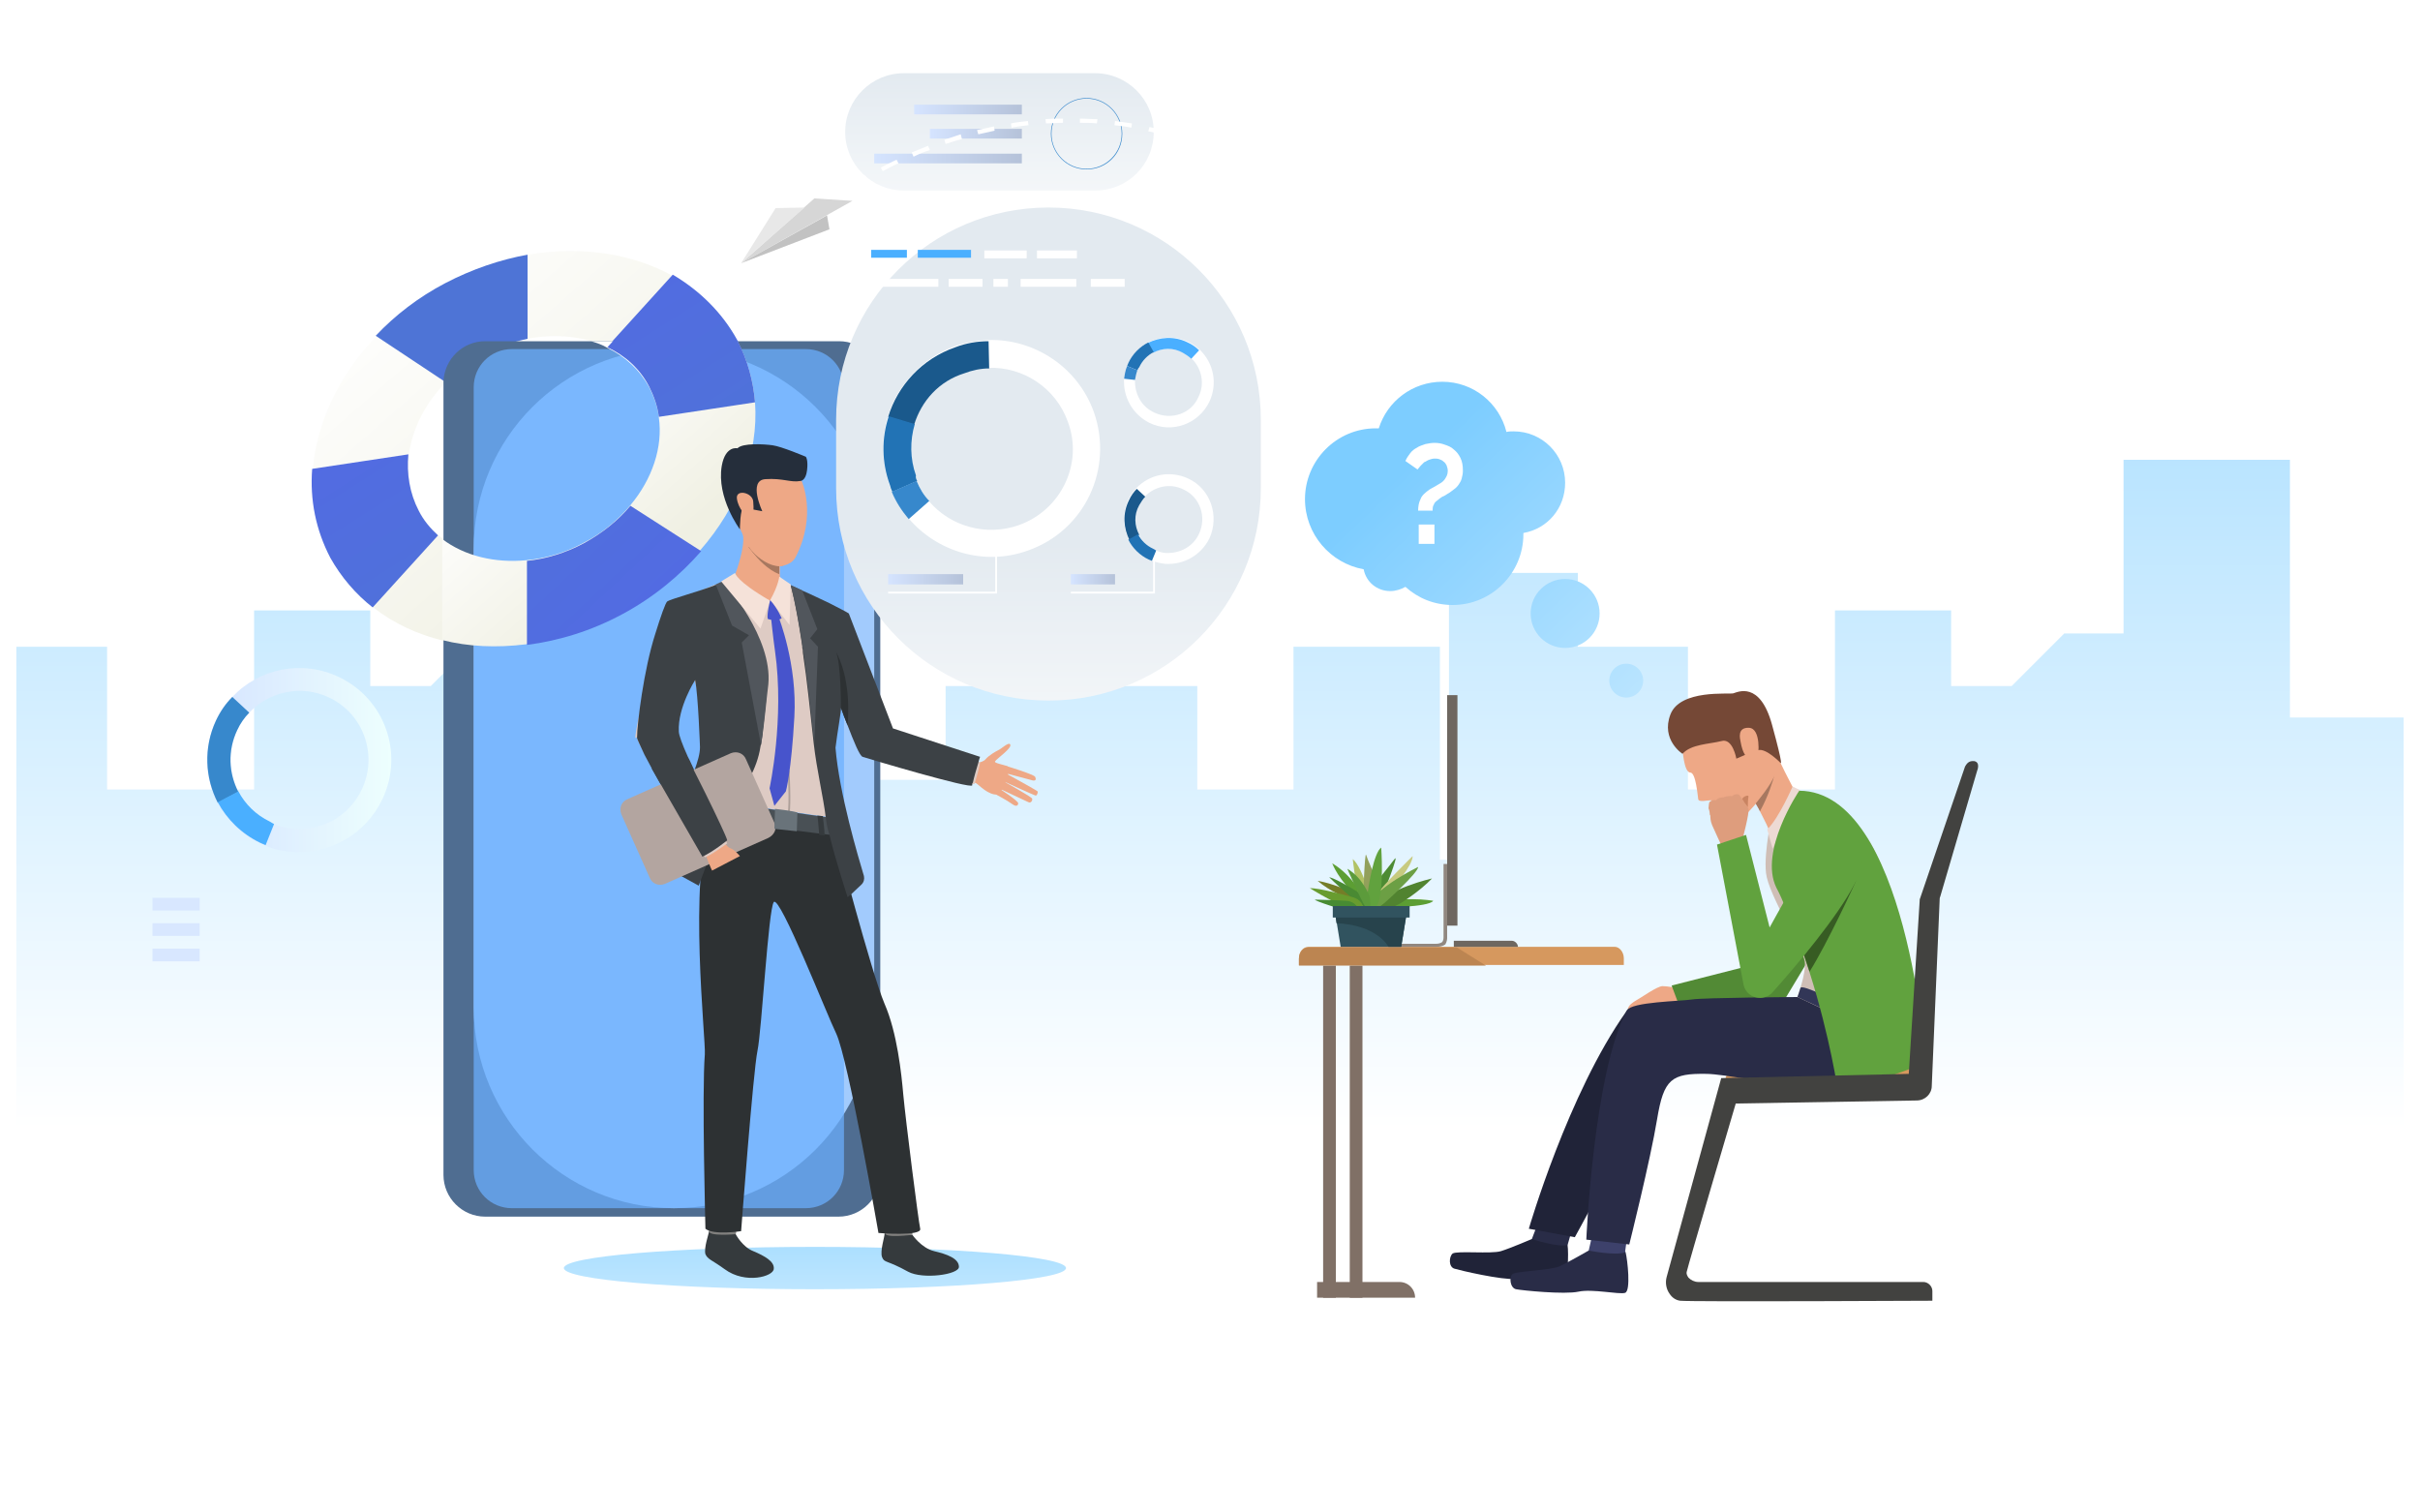 <?xml version="1.0" encoding="UTF-8"?>
<!-- Generator: Adobe Illustrator 21.0.0, SVG Export Plug-In . SVG Version: 6.00 Build 0) -->
<svg xmlns="http://www.w3.org/2000/svg" xmlns:xlink="http://www.w3.org/1999/xlink" id="Layer_1" x="0px" y="0px" viewBox="0 0 400 250" style="enable-background:new 0 0 400 250;" xml:space="preserve"> <style type="text/css"> .st0{filter:url(#Adobe_OpacityMaskFilter);} .st1{filter:url(#Adobe_OpacityMaskFilter_1_);} .st2{mask:url(#SVGID_1_);fill:url(#SVGID_2_);} .st3{fill:url(#SVGID_3_);} .st4{fill:url(#SVGID_4_);} .st5{fill:url(#SVGID_5_);} .st6{fill:url(#SVGID_6_);} .st7{fill:url(#SVGID_7_);} .st8{fill:url(#SVGID_8_);} .st9{fill:#587AA3;} .st10{fill:#4F6D91;} .st11{opacity:0.98;fill:#A3CDFF;} .st12{opacity:0.73;fill:#6BB0FF;} .st13{fill:url(#SVGID_9_);} .st14{fill:url(#SVGID_10_);} .st15{fill:url(#SVGID_11_);} .st16{fill:url(#SVGID_12_);} .st17{fill:#3788CC;} .st18{fill:#4AAFFF;} .st19{fill:#D8E7FF;} .st20{filter:url(#Adobe_OpacityMaskFilter_2_);} .st21{filter:url(#Adobe_OpacityMaskFilter_3_);} .st22{mask:url(#SVGID_13_);fill:url(#SVGID_14_);} .st23{fill:url(#SVGID_15_);} .st24{fill:#D6985E;} .st25{fill:#EEA886;} .st26{fill:#528A35;} .st27{fill:#202338;} .st28{fill:#292C47;} .st29{fill:#3D416B;} .st30{fill:#CFBEB6;} .st31{fill:#754836;} .st32{fill:#A77860;} .st33{fill:#C98462;} .st34{fill:#DE9D7D;} .st35{fill:#EDDAD3;} .st36{fill:#323657;} .st37{fill:#61A23E;} .st38{fill:#375C23;} .st39{fill:#424240;} .st40{fill:#807066;} .st41{fill:#6E6760;} .st42{fill:#918880;} .st43{fill:#BC8551;} .st44{fill:#757D28;} .st45{fill:#5C9E33;} .st46{fill:#4D8B33;} .st47{fill:#B1C265;} .st48{fill:#92A05B;} .st49{fill:#C7CA7F;} .st50{fill:#518330;} .st51{fill:#6C9F44;} .st52{fill:#4A8A33;} .st53{fill:#689C2F;} .st54{fill:#478B33;} .st55{fill:#5C9B3B;} .st56{fill:#31535F;} .st57{fill:#27434C;} .st58{filter:url(#Adobe_OpacityMaskFilter_4_);} .st59{filter:url(#Adobe_OpacityMaskFilter_5_);} .st60{mask:url(#SVGID_16_);fill:url(#SVGID_17_);} .st61{fill:url(#SVGID_18_);} .st62{filter:url(#Adobe_OpacityMaskFilter_6_);} .st63{filter:url(#Adobe_OpacityMaskFilter_7_);} .st64{mask:url(#SVGID_19_);fill:url(#SVGID_20_);} .st65{fill:url(#SVGID_21_);} .st66{filter:url(#Adobe_OpacityMaskFilter_8_);} .st67{filter:url(#Adobe_OpacityMaskFilter_9_);} .st68{mask:url(#SVGID_22_);fill:url(#SVGID_23_);} .st69{fill:url(#SVGID_24_);} .st70{fill:#FFFFFF;} .st71{fill:#D6D6D6;} .st72{fill:#E8E8E8;} .st73{fill:#C2C2C2;} .st74{fill:url(#SVGID_25_);} .st75{fill:url(#SVGID_26_);} .st76{fill:#1A598C;} .st77{fill:#2273B5;} .st78{fill:url(#SVGID_27_);} .st79{fill:url(#SVGID_28_);} .st80{fill:url(#SVGID_29_);} .st81{fill:url(#SVGID_30_);} .st82{fill:url(#SVGID_31_);} .st83{fill:#353A3D;} .st84{fill:#81807E;} .st85{fill:#2D3133;} .st86{fill:#DECBC4;} .st87{fill:#495055;} .st88{fill:#252E3B;} .st89{fill:#3C4145;} .st90{fill:#B3A5A0;} .st91{fill:#51565C;} .st92{fill:#F5E2D9;} .st93{fill:#4754CC;} .st94{fill:#AD9F99;} .st95{fill:#69737A;} </style> <g> <defs> <filter id="Adobe_OpacityMaskFilter" x="2.7" y="76" width="394.6" height="161.8"> <feFlood style="flood-color:white;flood-opacity:1" result="back"/> <feBlend in="SourceGraphic" in2="back" mode="normal"/> </filter> </defs> <mask maskUnits="userSpaceOnUse" x="2.7" y="76" width="394.6" height="161.8" id="SVGID_1_"> <g class="st0"> <defs> <filter id="Adobe_OpacityMaskFilter_1_" x="2.7" y="76" width="394.6" height="161.8"> <feFlood style="flood-color:white;flood-opacity:1" result="back"/> <feBlend in="SourceGraphic" in2="back" mode="normal"/> </filter> </defs> <mask maskUnits="userSpaceOnUse" x="2.7" y="76" width="394.6" height="161.8" id="SVGID_1_"> <g class="st1"> </g> </mask> <linearGradient id="SVGID_2_" gradientUnits="userSpaceOnUse" x1="200" y1="-20.407" x2="200" y2="186.639"> <stop offset="0" style="stop-color:#FFFFFF"/> <stop offset="1" style="stop-color:#000000"/> </linearGradient> <polygon class="st2" points="397.3,118.6 397.3,237.8 2.7,237.8 2.7,106.9 17.7,106.9 17.7,130.5 42,130.5 42,100.9 61.2,100.9 61.2,113.4 71.2,113.4 79.9,104.7 89.7,104.7 89.7,76 117.3,76 117.3,118.6 145.4,118.6 145.4,128.9 156.3,128.9 156.3,113.4 197.9,113.4 197.9,130.5 213.8,130.5 213.8,106.9 238,106.9 238,142.1 239.5,142.1 239.5,94.7 260.8,94.7 260.8,106.9 279,106.9 279,130.5 303.3,130.5 303.3,100.9 322.5,100.9 322.5,113.4 332.5,113.4 341.2,104.7 351,104.7 351,76 378.5,76 378.5,118.6 "/> </g> </mask> <linearGradient id="SVGID_3_" gradientUnits="userSpaceOnUse" x1="200" y1="-20.407" x2="200" y2="186.639"> <stop offset="0" style="stop-color:#7DCDFF"/> <stop offset="1" style="stop-color:#FFFFFF"/> </linearGradient> <polygon class="st3" points="397.3,118.6 397.3,237.8 2.7,237.8 2.7,106.9 17.7,106.9 17.7,130.5 42,130.5 42,100.9 61.2,100.9 61.2,113.4 71.2,113.4 79.9,104.7 89.7,104.7 89.7,76 117.3,76 117.3,118.6 145.4,118.6 145.4,128.9 156.3,128.9 156.3,113.4 197.9,113.4 197.9,130.5 213.8,130.5 213.8,106.9 238,106.9 238,142.1 239.5,142.1 239.5,94.7 260.8,94.7 260.8,106.9 279,106.9 279,130.5 303.3,130.5 303.3,100.9 322.5,100.9 322.5,113.4 332.5,113.4 341.2,104.7 351,104.7 351,76 378.5,76 378.5,118.6 "/> <g> <linearGradient id="SVGID_4_" gradientUnits="userSpaceOnUse" x1="-3111.516" y1="375.404" x2="-3096.515" y2="440.406" gradientTransform="matrix(0.881 -0.473 0.473 0.881 2625.899 -1758.441)"> <stop offset="0" style="stop-color:#FFFFFF"/> <stop offset="1" style="stop-color:#F0F0E3"/> </linearGradient> <path class="st4" d="M111.2,45.6c-6.7-3.7-15.2-5-23.9-3.5c-4.6,0.8-9.2,2.4-13.6,4.8c-4.4,2.4-8.3,5.4-11.5,8.7 C56,62,52.4,69.8,51.7,77.5c-0.4,5.1,0.5,10.1,3,14.7c1.7,3.3,4.1,6,7,8.2c6.6,5.2,15.8,7.4,25.4,6.2c5.3-0.6,10.7-2.3,15.8-5.1 c5.2-2.8,9.5-6.3,13-10.4c6.3-7.3,9.5-16.2,8.9-24.6c-0.3-3.6-1.2-7.1-3-10.3C119.3,51.6,115.6,48,111.2,45.6z M104.2,83.4 c-2,2.4-4.6,4.6-7.7,6.2c-3.1,1.7-6.3,2.6-9.4,2.9c-5.6,0.6-11-0.9-14.7-4.1c-1.3-1.1-2.4-2.5-3.2-4.1c-1.5-2.9-2-6.1-1.6-9.3 c0.6-4.2,2.7-8.4,6.1-11.8c1.7-1.8,3.8-3.3,6.2-4.6c2.4-1.3,4.8-2.1,7.3-2.6c4.7-0.9,9.4-0.4,13.2,1.4c2.9,1.4,5.3,3.6,6.9,6.5 c0.8,1.6,1.4,3.2,1.6,5C109.6,73.8,107.8,79,104.2,83.4z"/> <linearGradient id="SVGID_5_" gradientUnits="userSpaceOnUse" x1="-3117.647" y1="376.817" x2="-3102.646" y2="441.821" gradientTransform="matrix(0.881 -0.473 0.473 0.881 2625.899 -1758.441)"> <stop offset="0" style="stop-color:#5369E5"/> <stop offset="1" style="stop-color:#4E74D6"/> </linearGradient> <path class="st5" d="M115.9,91.1c-3.5,4-7.8,7.6-13,10.4c-5.2,2.8-10.5,4.4-15.8,5.1l0-13.9c3.1-0.3,6.4-1.3,9.4-2.9 c3.1-1.7,5.7-3.8,7.7-6.2L115.9,91.1z"/> <linearGradient id="SVGID_6_" gradientUnits="userSpaceOnUse" x1="97.567" y1="35.356" x2="126.273" y2="80.73"> <stop offset="0" style="stop-color:#5369E5"/> <stop offset="1" style="stop-color:#4E74D6"/> </linearGradient> <path class="st6" d="M121.8,56.1c1.7,3.3,2.7,6.8,3,10.3l-15.9,2.4c-0.2-1.7-0.8-3.4-1.6-5c-1.5-2.9-3.9-5.1-6.9-6.5l10.8-11.9 C115.6,48,119.3,51.6,121.8,56.1z"/> <linearGradient id="SVGID_7_" gradientUnits="userSpaceOnUse" x1="49.751" y1="65.608" x2="78.457" y2="110.981"> <stop offset="0" style="stop-color:#5369E5"/> <stop offset="1" style="stop-color:#4E74D6"/> </linearGradient> <path class="st7" d="M69.2,84.4c0.8,1.6,1.9,2.9,3.2,4.1l-10.8,11.9c-2.8-2.2-5.2-5-7-8.2c-2.4-4.6-3.4-9.6-3-14.7l15.9-2.4 C67.2,78.3,67.7,81.5,69.2,84.4z"/> <linearGradient id="SVGID_8_" gradientUnits="userSpaceOnUse" x1="122.89" y1="100.455" x2="83.443" y2="58.23"> <stop offset="0" style="stop-color:#3A49A1"/> <stop offset="1" style="stop-color:#4E74D6"/> </linearGradient> <path class="st8" d="M87.2,42.1l0,13.9c-2.4,0.5-4.9,1.3-7.3,2.6c-2.4,1.3-4.5,2.8-6.2,4.6l-11.6-7.7c3.2-3.4,7.1-6.4,11.5-8.7 C78,44.5,82.7,42.9,87.2,42.1z"/> </g> <path class="st9" d="M106.3,199.7L106.3,199.7c16.9,0,30.6-13.7,30.6-30.6V88.3c0-16.9-13.7-30.6-30.6-30.6h0 c-16.9,0-30.6,13.7-30.6,30.6v80.8C75.7,186,89.4,199.7,106.3,199.7z"/> <path class="st10" d="M145.5,63.3v130.9c0,3.8-3.1,6.9-6.9,6.9H80.2c-3.8,0-6.9-3.1-6.9-6.9V63.3c0-0.1,0-0.2,0-0.3 c0.2-3.7,3.2-6.6,6.9-6.6h58.5C142.5,56.4,145.5,59.5,145.5,63.3z"/> <path class="st11" d="M111.4,199.7L111.4,199.7c18.3,0,33.1-14.8,33.1-33.1V90.7c0-18.3-14.8-33.1-33.1-33.1h0 c-18.3,0-33.1,14.8-33.1,33.1v75.8C78.3,184.9,93.2,199.7,111.4,199.7z"/> <path class="st12" d="M139.5,64v129.4c0,3.5-2.8,6.3-6.3,6.3H84.6c-3.5,0-6.3-2.8-6.3-6.3V64c0-3.5,2.8-6.3,6.3-6.3h48.6 C136.7,57.7,139.5,60.5,139.5,64z"/> <g> <linearGradient id="SVGID_9_" gradientUnits="userSpaceOnUse" x1="-3101.092" y1="410.038" x2="-3094.106" y2="439.727" gradientTransform="matrix(0.881 -0.473 0.473 0.881 2625.899 -1758.441)"> <stop offset="0" style="stop-color:#FFFFFF"/> <stop offset="1" style="stop-color:#F0F0E3"/> </linearGradient> <path class="st13" d="M124.8,66.5c-0.3-3.5-1.2-6.9-2.9-10.1H97.7c1,0.3,1.9,0.6,2.7,1.1c2.9,1.4,5.3,3.6,6.9,6.5 c0.8,1.6,1.4,3.2,1.6,5c0.7,4.9-1.1,10.2-4.7,14.5c-2,2.4-4.6,4.6-7.7,6.2c-3.1,1.7-6.3,2.6-9.5,2.9c-5.2,0.5-10.2-0.7-13.9-3.5 v16.7c4.3,1.1,9,1.3,13.8,0.7c5.3-0.7,10.6-2.3,15.8-5.1c5.2-2.8,9.5-6.3,13-10.4C122.1,83.7,125.4,74.9,124.8,66.5z"/> <linearGradient id="SVGID_10_" gradientUnits="userSpaceOnUse" x1="112.288" y1="110.359" x2="72.842" y2="68.134"> <stop offset="0" style="stop-color:#5369E5"/> <stop offset="1" style="stop-color:#4E74D6"/> </linearGradient> <path class="st14" d="M115.9,91.1c-3.5,4-7.8,7.6-13,10.4c-5.2,2.8-10.5,4.4-15.8,5.1l0-13.9c3.1-0.3,6.4-1.3,9.4-2.9 c3.1-1.7,5.7-3.8,7.7-6.2L115.9,91.1z"/> <linearGradient id="SVGID_11_" gradientUnits="userSpaceOnUse" x1="97.529" y1="35.381" x2="126.234" y2="80.754"> <stop offset="0" style="stop-color:#5369E5"/> <stop offset="1" style="stop-color:#4E74D6"/> </linearGradient> <path class="st15" d="M124.8,66.5l-15.9,2.4c-0.2-1.7-0.8-3.4-1.6-5c-1.5-2.9-3.9-5.1-6.9-6.5l1-1.1h20.5 C123.6,59.6,124.5,63,124.8,66.5z"/> </g> <g> <g> <g> <linearGradient id="SVGID_12_" gradientUnits="userSpaceOnUse" x1="34.3" y1="125.615" x2="64.715" y2="125.615"> <stop offset="0" style="stop-color:#D5E4FF"/> <stop offset="1" style="stop-color:#EDFFFE"/> </linearGradient> <path class="st16" d="M56,111.9c-6.1-2.9-13.2-1.4-17.6,3.3c-1.1,1.1-2,2.4-2.7,3.9c-2.1,4.5-1.9,9.5,0.3,13.6 c1.5,2.8,3.9,5.2,7,6.7c0.3,0.1,0.6,0.3,0.9,0.4c1.4,0.6,2.9,0.9,4.3,1c6.1,0.5,12.2-2.8,15-8.7C66.8,124.5,63.6,115.5,56,111.9 z M59.8,130.5c-2.1,4.4-6.6,6.9-11.2,6.5c-1.1-0.1-2.2-0.3-3.3-0.8c-0.2-0.1-0.5-0.2-0.7-0.3c-2.3-1.1-4.1-2.9-5.2-5 c-1.6-3.1-1.8-6.8-0.2-10.2c0.5-1.1,1.2-2.1,2-2.9c3.3-3.5,8.6-4.7,13.2-2.5C60.1,118,62.5,124.8,59.8,130.5z"/> </g> </g> <g> <g> <path class="st17" d="M39.4,130.9l-3.4,1.8c-2.1-4.1-2.4-9.1-0.3-13.6c0.7-1.5,1.6-2.8,2.7-3.9l2.8,2.6c-0.8,0.8-1.5,1.8-2,2.9 C37.6,124.1,37.8,127.8,39.4,130.9z"/> </g> </g> <g> <g> <path class="st18" d="M45.3,136.2l-1.4,3.5c-0.3-0.1-0.6-0.3-0.9-0.4c-3.1-1.5-5.5-3.9-7-6.7l3.4-1.8c1.1,2.1,2.9,3.9,5.2,5 C44.9,136,45.1,136.1,45.3,136.2z"/> </g> </g> </g> <rect x="25.2" y="152.6" class="st19" width="7.8" height="2.1"/> <rect x="25.2" y="156.8" class="st19" width="7.8" height="2.1"/> <rect x="25.2" y="148.4" class="st19" width="7.8" height="2.1"/> <defs> <filter id="Adobe_OpacityMaskFilter_2_" x="93.2" y="206.1" width="83.1" height="7"> <feFlood style="flood-color:white;flood-opacity:1" result="back"/> <feBlend in="SourceGraphic" in2="back" mode="normal"/> </filter> </defs> <mask maskUnits="userSpaceOnUse" x="93.2" y="206.1" width="83.1" height="7" id="SVGID_13_"> <g class="st20"> <defs> <filter id="Adobe_OpacityMaskFilter_3_" x="93.2" y="206.1" width="83.1" height="7"> <feFlood style="flood-color:white;flood-opacity:1" result="back"/> <feBlend in="SourceGraphic" in2="back" mode="normal"/> </filter> </defs> <mask maskUnits="userSpaceOnUse" x="93.2" y="206.1" width="83.1" height="7" id="SVGID_13_"> <g class="st21"> </g> </mask> <linearGradient id="SVGID_14_" gradientUnits="userSpaceOnUse" x1="134.737" y1="187.112" x2="134.737" y2="239.633"> <stop offset="0" style="stop-color:#FFFFFF"/> <stop offset="1" style="stop-color:#000000"/> </linearGradient> <ellipse class="st22" cx="134.7" cy="209.6" rx="41.5" ry="3.5"/> </g> </mask> <linearGradient id="SVGID_15_" gradientUnits="userSpaceOnUse" x1="134.737" y1="187.112" x2="134.737" y2="239.633"> <stop offset="0" style="stop-color:#7DCDFF"/> <stop offset="1" style="stop-color:#FFFFFF"/> </linearGradient> <ellipse class="st23" cx="134.7" cy="209.6" rx="41.5" ry="3.5"/> <path class="st24" d="M285.1,178.8c0,0,0-2.4,3.2-2.5c3.7-0.2,28-0.4,28-0.4l-0.2,2.5L285.1,178.8z"/> <g> <g> <g> <path class="st25" d="M269.1,167.1c-0.1-0.4,0-0.9,1.1-1.6c1.1-0.6,3.7-2.5,4.6-2.5c0.9,0,2.2,0.3,2.6,0.3c0.4,0,1,2.4,1,2.4 L269.1,167.1z"/> </g> <g> <polygon class="st26" points="299.7,143.8 292,158.9 276.3,162.9 277.8,166.9 294.7,165.7 303,151.9 "/> </g> <g> <g> <g> <path class="st27" d="M253.2,204.8c0,0-3.5,1.5-5.1,2s-7.3-0.1-8,0.4c-0.6,0.5-0.7,2.2,0.3,2.5s7.8,1.9,10.2,1.7 c2.4-0.2,6.6,1.3,7.6,1.1c1-0.2,1.1-5.5,0.9-6.7C258.8,204.6,253.2,204.8,253.2,204.8z"/> </g> </g> </g> <g> <g> <g> <path class="st28" d="M254,202.7l-0.8,2.1c0,0,4.2,1.4,5.9,1l0.6-2.1L254,202.7z"/> </g> </g> </g> <g> <g> <g> <path class="st28" d="M262.6,206.7c0,0-3.3,1.9-4.8,2.6c-1.5,0.7-7.3,0.8-7.8,1.3c-0.6,0.5-0.4,2.3,0.6,2.5 c1,0.2,8,0.9,10.3,0.4c2.3-0.5,6.7,0.5,7.7,0.2c1-0.3,0.4-5.5,0.1-6.7C268.2,205.8,262.6,206.7,262.6,206.7z"/> </g> </g> </g> <g> <g> <g> <path class="st29" d="M263.1,204.5l-0.5,2.2c0,0,4.4,0.9,6,0.3l0.3-2.2L263.1,204.5z"/> </g> </g> </g> <g> <path class="st27" d="M296.3,165.1c0,0-15.1,0.1-17,0.4c-2,0.3-9.6,0.3-10.5,1.7c-9.6,13.5-16.1,35.9-16.1,35.9l7.6,1.4 c0,0,7.3-13.2,10.4-20.1c2.8-6.2,5.1-7.8,10.9-7.6c5.8,0.1,24.3-1.1,34.9-2.3L296.3,165.1z"/> </g> <g> <path class="st30" d="M293,134.2c0,0-1.5,6.5-1.1,10.1c0.4,3.6,6.1,12.6,6.4,14.6c0.3,2-1.3,6.1-1.3,6.1l19.8,9.2 c0,0,0-5.7-0.8-12.5c-0.8-6.8-3.4-12.2-4.3-16c-3.1-13.1-14.3-14.9-14.3-14.9L293,134.2z"/> </g> <g> <path class="st28" d="M297.1,164.8c0,0-15.6,0.1-17.4,0.4c-2,0.3-10,0.4-10.8,1.8c-5.5,10.3-6.7,37.9-6.7,37.9l7.1,0.8 c0,0,3.5-14,4.6-20.7c1.1-6.7,2.4-7.6,8.2-7.5c5.8,0.1,28.4,6.2,34.8-3.4L297.1,164.8z"/> </g> <g> <path class="st25" d="M278.1,123.7c0,0,0.2,4,1.3,4c0.9,0,1.2,3.8,1.3,4.4c0.1,0.6,1.7,0.1,2.2,0.2c0.5,0.1,3.7,3.4,4.9,2.9 c1.2-0.6,5.3-5.5,5.8-7.8c0.5-2.3-2.3-9.6-4.9-11.8C286.1,113.4,277.8,116.8,278.1,123.7z"/> </g> <g> <path class="st25" d="M289.7,132c0,0,0.2,0.3,0.5,0.8c0.2,0.4,0.5,0.8,0.7,1.3c0.7,1.4,1.6,3,1.7,3.9c0.3,1.6,4-7.4,4-7.4 s-2.6-4.6-4.7-10.1C289.9,115.1,289.7,132,289.7,132z"/> </g> <g> <path class="st31" d="M278.1,124.6c0,0-3.6-2.3-2-6.5c1.6-4.2,9.7-3.3,10.4-3.5c0.7-0.2,4.4-2.1,6.4,5.2s1.4,6.3,1.4,6.3 s-2.4-2.5-3.7-2.1c-1.4,0.4-3.6,1.4-3.6,1.4s-0.6-3.5-2.5-2.9C282.5,123,279.5,123,278.1,124.6z"/> </g> <g> <path class="st25" d="M287.7,122.6c-0.1-0.5-0.6-2.4,1.4-2.3c2,0.1,1.6,4.6,1.4,4.8C290.2,125.3,288.4,126.6,287.7,122.6z"/> </g> <g> <path class="st32" d="M290.2,132.8c0.2,0.4,0.5,0.8,0.7,1.3c1.4-2.5,2.2-5.2,2.4-6C292.9,129.6,290.2,132.8,290.2,132.8z"/> </g> <g> <path class="st33" d="M288.9,133.4c0,0,0-1.3,0.1-1.7c0.1-0.4-0.8-0.1-1,0.3C287.8,132.5,288.9,133.4,288.9,133.4z"/> </g> <g> <path class="st34" d="M282.5,132.7c0,0-0.1,0.6-0.1,0.9c0,0,0.2,0.5,0.2,0.9c0,0.1,0,0.2,0.1,0.3c0,0.3,0,0.9,0.3,1.6 c0.3,0.7,1.6,3.5,1.6,3.5l1.9-0.6l1.5-0.5c0,0,1.2-4.5,1-5.1c0-0.1,0-0.1-0.1-0.2c-0.2-0.5-0.6-0.8-0.7-1.1 c-0.1-0.1-0.6-1-0.9-1.1c-0.4-0.1-0.8,0.1-1,0.3c0,0-0.9-0.1-1.4,0.2c0,0-0.8-0.1-1.3,0.5C283.6,132.2,282.7,132.2,282.5,132.7z "/> </g> <g> <path class="st35" d="M296.3,130c0,0-2.3,5.3-4.2,7.1l0.9,3.2l4.5-9.7L296.3,130z"/> </g> <g> <path class="st36" d="M297.1,164.8c0,0,0.3-0.8,0.5-1.5s6.1,2.3,6.1,2.3l-1.4,1.6L297.1,164.8z"/> </g> <g> <path class="st37" d="M293.6,146.7c0.6,1.1,1.1,2.3,1.6,3.5l0,0c1.1,2.6,2.1,5.2,3,7.8c0.3,0.9,0.6,1.8,0.9,2.7 c3.4,10.7,4.7,19.7,4.7,19.7s12.6-3.4,14.5-5c0,0-3.1-44.6-20.9-44.7c0,0,0,0,0,0C297.3,130.8,290.7,140.7,293.6,146.7z"/> </g> <g> <path class="st38" d="M298.2,157.9c0.3,0.9,0.6,1.8,0.9,2.7c2.8-4.4,7.7-14.9,7.7-15.1L298.2,157.9z"/> </g> <g> <path class="st37" d="M288.6,138l-4.8,1.6l4.4,23.2c0.5,2.2,3.3,2.9,4.8,1.2c4.1-4.6,10.6-12.3,13.5-17.8 c4.3-8.2-2.9-11.1-4.6-9c-1.7,2.1-9.4,16.1-9.4,16.1L288.6,138z"/> </g> </g> <path class="st39" d="M324.8,126.7l-7.4,21.7c-0.1,0.2-0.1,0.3-0.1,0.5l-1.8,28.6l-31,0.7l-9,32.8c-0.3,1-0.1,2.1,0.5,2.9 c0.4,0.6,1,1,1.7,1.1c2,0.2,41.7,0,41.7,0v-1.6c0-0.8-0.7-1.5-1.5-1.5h-37.2c-0.6,0-1.2-0.3-1.6-0.7c-0.2-0.3-0.4-0.6-0.3-1 c0.2-1,8.1-27.8,8.1-27.8l29.9-0.5c1.4,0,2.5-1.1,2.5-2.4l1.3-30.7c0-0.2,0-0.4,0.1-0.6l6.1-20.8c0,0,0.6-1.4-0.5-1.6 C325.3,125.7,325,126.4,324.8,126.7z"/> <path class="st24" d="M268.4,158.4v1.1h-53.7v-1.1c0-1.1,0.7-1.9,1.6-1.9h50.6C267.7,156.5,268.4,157.4,268.4,158.4z"/> <path class="st40" d="M233.9,214.5h-16.2v-2.6h13.6C232.8,211.9,233.9,213.1,233.9,214.5L233.9,214.5z"/> <rect x="218.7" y="159.6" class="st40" width="2.1" height="54.9"/> <rect x="223.1" y="159.6" class="st40" width="2.1" height="54.9"/> <rect x="239.2" y="114.9" class="st41" width="1.7" height="38.1"/> <g> <path class="st42" d="M237.3,156.5h-9.4V156h9.4c0.5,0,0.8-0.1,1.1-0.3c0.2-0.3,0.2-0.7,0.2-0.7l0,0l0,0v-12.2h0.6v12.2 c0,0.1,0,0.6-0.3,1.1C238.5,156.4,238,156.5,237.3,156.5z"/> </g> <path class="st41" d="M249.9,155.5h-9.6v1h10.6l0,0C250.9,156,250.4,155.5,249.9,155.5z"/> <path class="st43" d="M245.6,159.6h-30.9v-1.1c0-1.1,0.7-1.9,1.6-1.9h24.5L245.6,159.6z"/> <g> <g> <path class="st44" d="M217.8,145.6c0,0,3,0.4,7.3,2.7C229.4,150.6,221.7,149,217.8,145.6z"/> <path class="st45" d="M225.7,148.7c0,0-2.2-4.1-5.5-6c0,0,1,2.8,4.5,5.9C228.2,151.7,225.7,148.7,225.7,148.7z"/> <path class="st46" d="M227.4,145.9c0,0,2.2-2.7,3.1-3.9c0.9-1.2-1.9,5.8-2.1,6.5C228.2,149.2,227.2,149.8,227.4,145.9z"/> <path class="st47" d="M225.3,150.1c-1-1.5-1.7-8.1-1.7-8.1c1.7,1.4,3.4,7.9,3.4,7.9S226.3,151.5,225.3,150.1z"/> <path class="st48" d="M225.5,149.4c-0.3-0.6,0.1-8.8,0.3-8.1c0.2,0.7,1.6,3.8,1.6,3.8C227.6,147,225.8,150,225.5,149.4z"/> <path class="st49" d="M227.8,147.6c0.5-1,5.7-6.1,5.7-6.1c0,1.6-3.3,5.3-3.3,5.3S227.2,148.5,227.8,147.6z"/> <path class="st45" d="M225.3,150c6-2.2,11.6-1.1,11.6-1.1c-0.8,1.1-8.6,1.1-8.6,1.1H225.3z"/> <path class="st50" d="M226.5,150.1c3-3.3,10.2-4.9,10.2-4.9c-2.1,2.2-5.2,4.1-5.2,4.1S223.5,153.5,226.5,150.1z"/> <path class="st51" d="M225.9,149.8c1.8-3.3,8.5-6.5,8.5-6.5c0,1-5.5,5.9-5.5,5.9S224.1,153.1,225.9,149.8z"/> <path class="st52" d="M226,150.1c-1.3-0.2-6.3-5.1-6.3-5.1c1.3,0.2,6.3,3.4,6.3,3.4S227.3,150.4,226,150.1z"/> <path class="st53" d="M223.6,150.1c-1.7,0.1-7.1-3.3-7.1-3.3c1.6,0,5.3,1,7.1,1.5c0.7,0.2,1.3,0.6,1.6,1.3 C226.2,151.3,225.1,150.1,223.6,150.1z"/> <path class="st54" d="M217.4,148.7c0.5,0,3.7,0.1,5.1,0.2c0.5,0,1.1,0.2,1.5,0.6c0.6,0.5,0.4,0.9-0.4,1.1 C222.5,150.7,216.7,148.7,217.4,148.7z"/> <path class="st37" d="M226.1,149.6c-0.1-0.5-0.1-1-0.1-1.5c0.2-1.8,1.1-7.2,2.3-8c0,0,0.5,7.1-0.6,9.4 C226.8,151.2,226.3,150.5,226.1,149.6z"/> <path class="st55" d="M226.1,150.5c-0.7-0.6-3.4-6.9-3.4-6.9c2.6,1.5,3.7,4.6,3.7,4.6S226.8,151.2,226.1,150.5z"/> </g> <polygon class="st56" points="232.5,151 231.6,156.5 221.6,156.5 220.7,151 "/> <path class="st57" d="M220.7,151h11.8l-0.9,5.5h-2.1c0,0-1.8-3.6-8.6-3.9L220.7,151z"/> <rect x="220.2" y="149.8" transform="matrix(-1 -1.224647e-16 1.224647e-16 -1 453.195 301.459)" class="st56" width="12.7" height="1.9"/> </g> </g> <defs> <filter id="Adobe_OpacityMaskFilter_4_" x="215.7" y="63.2" width="43" height="36.9"> <feFlood style="flood-color:white;flood-opacity:1" result="back"/> <feBlend in="SourceGraphic" in2="back" mode="normal"/> </filter> </defs> <mask maskUnits="userSpaceOnUse" x="215.7" y="63.2" width="43" height="36.9" id="SVGID_16_"> <g class="st58"> <defs> <filter id="Adobe_OpacityMaskFilter_5_" x="215.7" y="63.2" width="43" height="36.9"> <feFlood style="flood-color:white;flood-opacity:1" result="back"/> <feBlend in="SourceGraphic" in2="back" mode="normal"/> </filter> </defs> <mask maskUnits="userSpaceOnUse" x="215.7" y="63.2" width="43" height="36.9" id="SVGID_16_"> <g class="st59"> </g> </mask> <linearGradient id="SVGID_17_" gradientUnits="userSpaceOnUse" x1="232.711" y1="77.08" x2="311.815" y2="161.159"> <stop offset="0" style="stop-color:#FFFFFF"/> <stop offset="0.148" style="stop-color:#D9D9D9"/> <stop offset="1" style="stop-color:#000000"/> </linearGradient> <path class="st60" d="M258.7,79.8c0-4.7-3.8-8.5-8.5-8.5c-0.4,0-0.8,0-1.2,0.1c-1.2-4.8-5.5-8.3-10.6-8.3 c-4.9,0-9.1,3.2-10.5,7.7c-0.2,0-0.3,0-0.5,0c-6.5,0-11.7,5.3-11.7,11.7c0,5.8,4.2,10.6,9.7,11.6c0.4,2.1,2.2,3.6,4.4,3.6 c0.9,0,1.8-0.3,2.5-0.7c2.1,1.9,4.8,3,7.8,3c6.5,0,11.7-5.3,11.7-11.7c0-0.1,0-0.1,0-0.2C255.8,87.4,258.7,84,258.7,79.8z"/> </g> </mask> <linearGradient id="SVGID_18_" gradientUnits="userSpaceOnUse" x1="232.711" y1="77.08" x2="311.815" y2="161.159"> <stop offset="0" style="stop-color:#7DCDFF"/> <stop offset="0.148" style="stop-color:#90D4FF"/> <stop offset="1" style="stop-color:#FFFFFF"/> </linearGradient> <path class="st61" d="M258.7,79.8c0-4.7-3.8-8.5-8.5-8.5c-0.4,0-0.8,0-1.2,0.1c-1.2-4.8-5.5-8.3-10.6-8.3c-4.9,0-9.1,3.2-10.5,7.7 c-0.2,0-0.3,0-0.5,0c-6.5,0-11.7,5.3-11.7,11.7c0,5.8,4.2,10.6,9.7,11.6c0.4,2.1,2.2,3.6,4.4,3.6c0.9,0,1.8-0.3,2.5-0.7 c2.1,1.9,4.8,3,7.8,3c6.5,0,11.7-5.3,11.7-11.7c0-0.1,0-0.1,0-0.2C255.8,87.4,258.7,84,258.7,79.8z"/> <defs> <filter id="Adobe_OpacityMaskFilter_6_" x="253" y="95.7" width="11.5" height="11.5"> <feFlood style="flood-color:white;flood-opacity:1" result="back"/> <feBlend in="SourceGraphic" in2="back" mode="normal"/> </filter> </defs> <mask maskUnits="userSpaceOnUse" x="253" y="95.7" width="11.5" height="11.5" id="SVGID_19_"> <g class="st62"> <defs> <filter id="Adobe_OpacityMaskFilter_7_" x="253" y="95.7" width="11.5" height="11.5"> <feFlood style="flood-color:white;flood-opacity:1" result="back"/> <feBlend in="SourceGraphic" in2="back" mode="normal"/> </filter> </defs> <mask maskUnits="userSpaceOnUse" x="253" y="95.7" width="11.5" height="11.5" id="SVGID_19_"> <g class="st63"> </g> </mask> <linearGradient id="SVGID_20_" gradientUnits="userSpaceOnUse" x1="234.36" y1="75.528" x2="313.463" y2="159.607"> <stop offset="0" style="stop-color:#FFFFFF"/> <stop offset="1" style="stop-color:#000000"/> </linearGradient> <circle class="st64" cx="258.7" cy="101.4" r="5.7"/> </g> </mask> <linearGradient id="SVGID_21_" gradientUnits="userSpaceOnUse" x1="234.36" y1="75.528" x2="313.463" y2="159.607"> <stop offset="0" style="stop-color:#7DCDFF"/> <stop offset="1" style="stop-color:#FFFFFF"/> </linearGradient> <circle class="st65" cx="258.7" cy="101.4" r="5.7"/> <defs> <filter id="Adobe_OpacityMaskFilter_8_" x="266" y="109.7" width="5.6" height="5.6"> <feFlood style="flood-color:white;flood-opacity:1" result="back"/> <feBlend in="SourceGraphic" in2="back" mode="normal"/> </filter> </defs> <mask maskUnits="userSpaceOnUse" x="266" y="109.7" width="5.6" height="5.6" id="SVGID_22_"> <g class="st66"> <defs> <filter id="Adobe_OpacityMaskFilter_9_" x="266" y="109.7" width="5.6" height="5.6"> <feFlood style="flood-color:white;flood-opacity:1" result="back"/> <feBlend in="SourceGraphic" in2="back" mode="normal"/> </filter> </defs> <mask maskUnits="userSpaceOnUse" x="266" y="109.7" width="5.6" height="5.6" id="SVGID_22_"> <g class="st67"> </g> </mask> <linearGradient id="SVGID_23_" gradientUnits="userSpaceOnUse" x1="234.182" y1="75.695" x2="313.286" y2="159.775"> <stop offset="0" style="stop-color:#FFFFFF"/> <stop offset="1" style="stop-color:#000000"/> </linearGradient> <circle class="st68" cx="268.8" cy="112.5" r="2.8"/> </g> </mask> <linearGradient id="SVGID_24_" gradientUnits="userSpaceOnUse" x1="234.182" y1="75.695" x2="313.286" y2="159.775"> <stop offset="0" style="stop-color:#7DCDFF"/> <stop offset="1" style="stop-color:#FFFFFF"/> </linearGradient> <circle class="st69" cx="268.8" cy="112.5" r="2.8"/> <g> <path class="st70" d="M234.4,84.5c0-0.8,0.1-1.4,0.4-2c0.2-0.6,0.8-1.1,1.5-1.6c0.2-0.1,0.5-0.3,0.9-0.5c0.3-0.2,0.7-0.4,1-0.6 c0.3-0.2,0.6-0.5,0.8-0.9c0.2-0.3,0.3-0.7,0.3-1.1c0-0.3-0.1-0.6-0.2-0.9c-0.1-0.2-0.3-0.5-0.5-0.6c-0.2-0.2-0.4-0.3-0.7-0.4 c-0.3-0.1-0.5-0.1-0.8-0.1c-0.3,0-0.6,0.1-0.9,0.2c-0.3,0.1-0.5,0.3-0.8,0.4c-0.2,0.2-0.4,0.4-0.6,0.6c-0.2,0.2-0.3,0.4-0.5,0.6 l-2-1.4c0.2-0.5,0.5-0.9,0.8-1.3c0.3-0.4,0.7-0.7,1.1-0.9c0.4-0.3,0.9-0.4,1.4-0.6c0.5-0.1,1-0.2,1.5-0.2c0.6,0,1.2,0.1,1.7,0.3 c0.6,0.2,1.1,0.4,1.5,0.8c0.5,0.4,0.8,0.8,1.1,1.4c0.3,0.6,0.4,1.3,0.4,2.1c0,0.5-0.1,0.9-0.2,1.3c-0.1,0.4-0.3,0.7-0.5,1 c-0.2,0.3-0.5,0.6-0.8,0.8c-0.3,0.2-0.6,0.5-1,0.7c-0.3,0.2-0.6,0.4-0.9,0.5c-0.3,0.2-0.6,0.4-0.8,0.6c-0.3,0.2-0.5,0.4-0.6,0.7 c-0.2,0.3-0.2,0.6-0.2,1H234.4z M234.5,89.9v-3.2h2.6v3.2H234.5z"/> </g> <g> <g> <g> <g> <polygon class="st71" points="122.5,43.5 140.9,33.2 134.6,32.8 "/> </g> </g> </g> <g> <g> <g> <polygon class="st72" points="122.5,43.5 128.2,34.4 133,34.3 "/> </g> </g> </g> <g> <g> <g> <polygon class="st73" points="136.7,35.6 137.1,37.9 122.5,43.5 "/> </g> </g> </g> </g> <g> <g> <linearGradient id="SVGID_25_" gradientUnits="userSpaceOnUse" x1="173.284" y1="139.011" x2="173.284" y2="89.666"> <stop offset="0" style="stop-color:#FFFFFF"/> <stop offset="1" style="stop-color:#E3EAF0"/> </linearGradient> <path class="st74" d="M173.3,115.8L173.3,115.8c-19.4,0-35.1-15.7-35.1-35.1V69.4c0-19.4,15.7-35.1,35.1-35.1h0 c19.4,0,35.1,15.7,35.1,35.1v11.3C208.4,100.1,192.7,115.8,173.3,115.8z"/> </g> <linearGradient id="SVGID_26_" gradientUnits="userSpaceOnUse" x1="165.225" y1="44.005" x2="165.225" y2="12.438"> <stop offset="0" style="stop-color:#FFFFFF"/> <stop offset="1" style="stop-color:#E3EAF0"/> </linearGradient> <path class="st75" d="M181,31.5h-31.6c-5.3,0-9.7-4.3-9.7-9.7v0c0-5.3,4.3-9.7,9.7-9.7H181c5.3,0,9.7,4.3,9.7,9.7v0 C190.7,27.2,186.4,31.5,181,31.5z"/> <g> <g> <g> <path class="st70" d="M180.8,68.1c-2.7-7.5-9.9-12.1-17.4-11.9c-1.8,0.1-3.7,0.4-5.5,1c-5.5,2-9.5,6.4-11.1,11.5 c-1.1,3.6-1.1,7.6,0.2,11.4c0.1,0.4,0.3,0.8,0.4,1.1c0.7,1.7,1.7,3.2,2.8,4.5c4.7,5.5,12.5,7.9,19.7,5.3 C179.3,87.7,184.1,77.5,180.8,68.1z M168.4,86.8c-5.4,1.9-11.3,0.2-14.8-3.9c-0.8-1-1.5-2.1-2.1-3.3c-0.1-0.3-0.2-0.6-0.3-0.8 c-1-2.9-1-5.8-0.2-8.5c1.2-3.9,4.2-7.2,8.3-8.7c1.4-0.5,2.8-0.7,4.1-0.8c5.7-0.2,11.1,3.3,13.1,8.9 C179.1,76.6,175.4,84.3,168.4,86.8z"/> </g> </g> <g> <g> <path class="st76" d="M151.1,70.2l-4.3-1.3c1.6-5.2,5.6-9.6,11.1-11.5c1.8-0.7,3.7-1,5.5-1l0.1,4.5c-1.4,0-2.8,0.3-4.1,0.8 C155.2,63,152.3,66.3,151.1,70.2z"/> </g> </g> <g> <g> <path class="st77" d="M151.6,79.5l-4.1,1.8c-0.2-0.4-0.3-0.7-0.4-1.1c-1.4-3.8-1.4-7.8-0.2-11.4l4.3,1.3 c-0.8,2.7-0.8,5.7,0.2,8.5C151.3,79,151.5,79.3,151.6,79.5z"/> </g> </g> <g> <g> <path class="st17" d="M150.2,85.8c-1.1-1.3-2.1-2.8-2.8-4.5l4.1-1.8c0.5,1.2,1.2,2.4,2.1,3.3L150.2,85.8z"/> </g> </g> </g> <g> <g> <g> <path class="st70" d="M196.4,79.1c-3-1.4-6.4-0.7-8.6,1.6c-0.5,0.6-1,1.2-1.3,1.9c-1,2.2-0.9,4.6,0.1,6.6 c0.7,1.4,1.9,2.5,3.4,3.3c0.2,0.1,0.3,0.1,0.5,0.2c0.7,0.3,1.4,0.4,2.1,0.5c3,0.2,5.9-1.4,7.3-4.2 C201.6,85.3,200.1,80.8,196.4,79.1z M198.2,88.2c-1,2.2-3.2,3.3-5.5,3.2c-0.5,0-1.1-0.2-1.6-0.4c-0.1,0-0.2-0.1-0.3-0.1 c-1.1-0.5-2-1.4-2.5-2.4c-0.8-1.5-0.9-3.3-0.1-5c0.3-0.5,0.6-1,1-1.4c1.6-1.7,4.2-2.3,6.4-1.2 C198.3,82.1,199.5,85.4,198.2,88.2z"/> </g> </g> <g> <g> <path class="st76" d="M188.3,88.4l-1.6,0.9c-1-2-1.2-4.4-0.1-6.6c0.3-0.7,0.8-1.4,1.3-1.9l1.4,1.3c-0.4,0.4-0.7,0.9-1,1.4 C187.4,85.1,187.5,86.9,188.3,88.4z"/> </g> </g> <g> <g> <path class="st77" d="M191.1,91l-0.7,1.7c-0.2-0.1-0.3-0.1-0.5-0.2c-1.5-0.7-2.7-1.9-3.4-3.3l1.6-0.9c0.5,1,1.4,1.9,2.5,2.4 C190.9,90.9,191,90.9,191.1,91z"/> </g> </g> </g> <g> <g> <g> <path class="st70" d="M199.9,66.4c1.4-3,0.7-6.4-1.6-8.6c-0.6-0.5-1.2-1-1.9-1.3c-2.2-1-4.6-0.9-6.6,0.1 c-1.4,0.7-2.5,1.9-3.3,3.4c-0.1,0.2-0.1,0.3-0.2,0.5c-0.3,0.7-0.4,1.4-0.5,2.1c-0.2,3,1.4,5.9,4.2,7.3 C193.7,71.7,198.1,70.1,199.9,66.4z M190.8,68.2c-2.2-1-3.3-3.2-3.2-5.5c0-0.5,0.2-1.1,0.4-1.6c0-0.1,0.1-0.2,0.1-0.3 c0.5-1.1,1.4-2,2.4-2.5c1.5-0.8,3.3-0.9,5-0.1c0.5,0.3,1,0.6,1.4,1c1.7,1.6,2.3,4.2,1.2,6.4C196.9,68.4,193.6,69.5,190.8,68.2z "/> </g> </g> <g> <g> <path class="st18" d="M190.6,58.3l-0.9-1.6c2-1,4.4-1.2,6.6-0.1c0.7,0.3,1.4,0.8,1.9,1.3l-1.3,1.4c-0.4-0.4-0.9-0.7-1.4-1 C193.9,57.4,192.1,57.5,190.6,58.3z"/> </g> </g> <g> <g> <path class="st77" d="M188,61.2l-1.7-0.7c0.1-0.2,0.1-0.3,0.2-0.5c0.7-1.5,1.9-2.7,3.3-3.4l0.9,1.6c-1,0.5-1.9,1.4-2.4,2.5 C188.1,60.9,188.1,61,188,61.2z"/> </g> </g> <g> <g> <path class="st17" d="M185.8,62.6c0.1-0.7,0.2-1.4,0.5-2.1l1.7,0.7c-0.2,0.5-0.3,1.1-0.4,1.6L185.8,62.6z"/> </g> </g> </g> <g> <polygon class="st70" points="190.9,98.1 177,98.1 177,97.8 190.6,97.8 190.6,92.6 190.9,92.6 "/> </g> <g> <polygon class="st70" points="164.8,98.1 146.8,98.1 146.8,97.8 164.5,97.8 164.5,89.2 164.8,89.2 "/> </g> <g> <linearGradient id="SVGID_27_" gradientUnits="userSpaceOnUse" x1="146.783" y1="95.769" x2="159.184" y2="95.769"> <stop offset="0" style="stop-color:#D5E4FF"/> <stop offset="1" style="stop-color:#B5C2D9"/> </linearGradient> <rect x="146.8" y="94.9" class="st78" width="12.4" height="1.7"/> </g> <g> <linearGradient id="SVGID_28_" gradientUnits="userSpaceOnUse" x1="177.045" y1="95.769" x2="184.339" y2="95.769"> <stop offset="0" style="stop-color:#D5E4FF"/> <stop offset="1" style="stop-color:#B5C2D9"/> </linearGradient> <rect x="177" y="94.9" class="st79" width="7.3" height="1.7"/> </g> <g> <path class="st17" d="M179.6,28c-3.3,0-5.9-2.7-5.9-5.9c0-3.3,2.7-5.9,5.9-5.9c3.3,0,5.9,2.7,5.9,5.9 C185.5,25.4,182.9,28,179.6,28z M179.6,16.3c-3.2,0-5.8,2.6-5.8,5.8c0,3.2,2.6,5.8,5.8,5.8s5.8-2.6,5.8-5.8 C185.4,18.9,182.8,16.3,179.6,16.3z"/> </g> <linearGradient id="SVGID_29_" gradientUnits="userSpaceOnUse" x1="151.117" y1="18.086" x2="168.891" y2="18.086"> <stop offset="0" style="stop-color:#D5E4FF"/> <stop offset="1" style="stop-color:#B5C2D9"/> </linearGradient> <rect x="151.1" y="17.3" class="st80" width="17.8" height="1.6"/> <linearGradient id="SVGID_30_" gradientUnits="userSpaceOnUse" x1="153.739" y1="22.112" x2="168.891" y2="22.112"> <stop offset="0" style="stop-color:#D5E4FF"/> <stop offset="1" style="stop-color:#B5C2D9"/> </linearGradient> <rect x="153.7" y="21.3" class="st81" width="15.2" height="1.6"/> <linearGradient id="SVGID_31_" gradientUnits="userSpaceOnUse" x1="144.527" y1="26.138" x2="168.891" y2="26.138"> <stop offset="0" style="stop-color:#D5E4FF"/> <stop offset="1" style="stop-color:#B5C2D9"/> </linearGradient> <rect x="144.5" y="25.4" class="st82" width="24.4" height="1.6"/> <g> <rect x="144" y="41.3" class="st18" width="5.9" height="1.3"/> </g> <g> <rect x="168.7" y="46.1" class="st70" width="9.2" height="1.3"/> </g> <g> <rect x="156.8" y="46.1" class="st70" width="5.6" height="1.3"/> </g> <g> <rect x="144" y="46.1" class="st70" width="11.1" height="1.3"/> </g> <g> <rect x="151.7" y="41.3" class="st18" width="8.8" height="1.3"/> </g> <g> <rect x="164.2" y="46.1" class="st70" width="2.4" height="1.3"/> </g> <g> <rect x="171.4" y="41.4" class="st70" width="6.6" height="1.3"/> </g> <g> <rect x="180.3" y="46.1" class="st70" width="5.6" height="1.3"/> </g> <g> <rect x="162.7" y="41.4" class="st70" width="7" height="1.3"/> </g> </g> <g> <g> <path class="st70" d="M142.2,30.4l-0.4-0.6c0,0,0.4-0.3,1.2-0.8l0.4,0.6C142.6,30.1,142.2,30.4,142.2,30.4z"/> </g> <g> <path class="st70" d="M211.5,84.8c-0.2-0.9-0.3-1.8-0.3-2.9l0.7,0c0,1,0.1,2,0.3,2.8L211.5,84.8z M211.9,79.1l-0.7,0 c0-0.9,0.1-1.8,0.2-2.9l0.7,0.1C212.1,77.3,212,78.2,211.9,79.1z M212.5,73.5l-0.7-0.1c0.1-0.9,0.3-1.9,0.4-2.8l0.7,0.1 C212.8,71.6,212.6,72.6,212.5,73.5z M213.3,67.8l-0.7-0.1c0.1-0.9,0.3-1.9,0.4-2.8l0.7,0.1C213.6,66,213.5,66.9,213.3,67.8z M214.1,62.2l-0.7-0.1c0.1-0.9,0.2-1.9,0.3-2.8l0.7,0.1C214.4,60.3,214.3,61.3,214.1,62.2z M214.8,56.5l-0.7-0.1 c0.1-1,0.1-1.9,0.2-2.8l0.7,0C214.9,54.6,214.8,55.5,214.8,56.5z M215,50.8h-0.7v-0.1c0-0.9,0-1.8-0.1-2.7l0.7,0 c0,0.9,0.1,1.8,0.1,2.8V50.8z M214,45.2c-0.1-1-0.3-1.9-0.4-2.8l0.7-0.1c0.2,0.9,0.3,1.9,0.4,2.8L214,45.2z M212.9,39.6 c-0.3-0.9-0.6-1.8-0.9-2.6l0.7-0.3c0.4,0.9,0.7,1.8,1,2.7L212.9,39.6z M210.7,34.5c-0.5-0.8-1-1.6-1.5-2.3l0.6-0.4 c0.6,0.8,1.1,1.6,1.6,2.4L210.7,34.5z M207.3,30.1c-0.6-0.7-1.4-1.3-2.1-1.9l0.4-0.6c0.8,0.6,1.5,1.2,2.2,1.9L207.3,30.1z M145.9,28.3l-0.3-0.6c0.8-0.4,1.7-0.9,2.6-1.3l0.3,0.6C147.5,27.4,146.7,27.9,145.9,28.3z M202.9,26.6c-0.8-0.5-1.6-0.9-2.5-1.3 l0.3-0.6c0.9,0.4,1.7,0.9,2.5,1.4L202.9,26.6z M151,25.9l-0.3-0.7c0.9-0.4,1.8-0.7,2.7-1.1l0.3,0.7 C152.7,25.1,151.8,25.5,151,25.9z M197.8,24.2c-0.9-0.3-1.8-0.7-2.7-1l0.2-0.7c0.9,0.3,1.8,0.6,2.7,1L197.8,24.2z M156.3,23.8 l-0.2-0.7c0.9-0.3,1.8-0.6,2.7-0.9L159,23C158.1,23.2,157.2,23.5,156.3,23.8z M192.5,22.4c-0.9-0.3-1.8-0.5-2.7-0.7l0.2-0.7 c0.9,0.2,1.9,0.4,2.8,0.7L192.5,22.4z M161.7,22.2l-0.2-0.7c0.9-0.2,1.9-0.4,2.8-0.6l0.1,0.7C163.5,21.8,162.6,22,161.7,22.2z M187,21.1c-0.9-0.2-1.9-0.3-2.8-0.4l0.1-0.7c0.9,0.1,1.9,0.3,2.8,0.4L187,21.1z M167.2,21.1l-0.1-0.7c0.9-0.2,1.9-0.3,2.8-0.4 l0.1,0.7C169.1,20.8,168.2,20.9,167.2,21.1z M181.3,20.4c-0.9-0.1-1.9-0.1-2.8-0.1l0-0.7c1,0,1.9,0.1,2.9,0.1L181.3,20.4z M172.9,20.4l-0.1-0.7c1-0.1,1.9-0.1,2.9-0.1l0,0.7C174.8,20.3,173.8,20.4,172.9,20.4z"/> </g> <g> <path class="st70" d="M213.6,88.8c-0.4-0.3-0.7-0.7-1-1.2l0.6-0.4c0.2,0.4,0.5,0.7,0.9,1L213.6,88.8z"/> </g> </g> <g> <g> <path class="st25" d="M160.5,126.2c0,0,1.8,0,2.4-0.7c0.6-0.7,1.7-1.3,2.1-1.5c0.5-0.2,1.8-1.5,2-0.9c0.2,0.6-2.1,2.2-2.5,2.7 c-0.4,0.4,1.9,0.6,2.2,1c0.3,0.4-0.8,4.8-2.4,4.5c-1.5-0.3-2.8-1.9-3.1-1.9c-0.3,0-1.1-0.2-1.1-0.2L160.5,126.2z"/> </g> <g> <path class="st25" d="M166.3,126.6c0,0,4.6,1.4,4.8,1.8c0.2,0.4,0.1,0.7-0.4,0.6c-0.4-0.1-4.5-1.2-4.5-1.2s5.1,2.8,5.3,3 c0.1,0.2-0.1,0.7-0.3,0.7c-0.2,0-5.4-2.4-5.4-2.4s4.7,2.6,4.8,2.9c0.1,0.3-0.2,0.8-0.6,0.6c-0.4-0.2-4.9-2.3-4.9-2.3 s3.3,2.1,3.2,2.5c0,0.2-0.2,0.7-1,0.1c-0.8-0.6-2.9-1.7-2.9-1.7L166.3,126.6z"/> </g> <g> <path class="st83" d="M150.8,204.1c0,0,1.5,2.2,3.6,2.7c2.1,0.5,4.1,1.2,4.1,2.6c0,1.3-6,2.1-8.4,0.8c-3.6-2-3.9-1.4-4.3-2.4 c-0.4-1,0.5-3.6,0.4-3.9C146.2,203.5,150.8,204.1,150.8,204.1z"/> </g> <g> <path class="st84" d="M150.6,203c0,0,0.3,1.1,0.2,1.1c0,0-4.7,0.6-4.5-0.3c0.1-0.7,0.3-1.5,0.3-1.5L150.6,203z"/> </g> <g> <path class="st83" d="M121.6,204c0,0,1.1,2.1,2.9,2.8c1.9,0.8,3.5,1.7,3.4,2.9c0,1.3-4.7,2.6-8.1,0.1c-2.2-1.6-2.8-1.6-3.2-2.5 c-0.3-1,0.6-3.5,0.6-3.8C117.2,203.2,121.6,204,121.6,204z"/> </g> <g> <path class="st84" d="M121.7,202.9c0,0,0,1.1-0.1,1.1c0,0-4.5,0.4-4.4-0.5c0.1-0.7,0.4-1.5,0.4-1.5L121.7,202.9z"/> </g> <g> <path class="st85" d="M138.1,138.1c0,0,5.9,22.6,8.1,27.8c2.1,4.8,2.8,11.6,3.1,15c0.4,4.3,2.5,20.9,2.8,22.2 c0.3,1.3-6.9,0.7-6.9,0.7s-5-28.8-7-33c-1.4-2.8-9.3-22.9-10.3-21.7c-0.9,1.2-2,21.3-2.7,24.6c-0.7,3.3-2.7,29.8-2.7,29.8 s-4.6,0.7-5.9-0.4c0,0-0.6-22.6-0.1-28.8c0.2-2.4-2.8-28.6,1-39.2C119.4,129.5,138.1,138.1,138.1,138.1z"/> </g> <g> <path class="st86" d="M105.3,121.9c0,0.3,0.5,1.3,1.3,2.8c1.1-2.3,2-4.1,2.3-4.8c1-2.3,5.9-7.5,5.9-7.5s0,0,0,0c0,0,0,0,0,0 c0,0,0,0,0,0c0,0,0,0,0,0c0,0,0,0,0,0c0,0,0,0,0,0c0,0,0,0,0,0c0.3,1,1.9,7.3,2,10.4c0.1,3.4,0.9,9.6,0.9,9.6l0,0l1,0.1l2.3,0.3 l0.3,0l0.7,0.1l6.1,0.9l2.1,0.3l0.3,0l1.2,0.2l3.4,0.5l0.9,0.1l0,0l0.6,0.1l0.9,0.1c0,0,0,0,0,0c0,0,0.9-1.2,0.7-3.8 c-0.1-1.7-0.3-4.8-0.2-7.7c0,0,0,0,0,0c0,0,0-0.1,0-0.1c0,0,0,0,0,0v0c0.1-1.6,0.2-3.1,0.5-4.2c0.2-0.8,0.3-1.5,0.4-2.3 c0,0,0-0.1,0-0.1c0-0.1,0-0.3,0-0.4c0.2-2,0-3.5,0-3.6l0,0c0.1,0.1,0.5,1.8,1.1,3.8c1,3.4,2.4,7.9,2.9,8.1 c0.8,0.3,14.6,4.4,17.6,4.8c0.3,0,0.5,0,0.6,0c0,0,0-0.1,0-0.1c0.4-1.2,0.9-3.2,0.9-3.5c0,0,0,0,0,0l-0.5-0.2l-15-4.5l-6.8-19.7 c-0.1-0.1-1.8-0.9-3.1-1.5c-1.3-0.6-2.8-1.5-4.1-2.2c-0.7-0.4-1.4-0.7-1.9-1l-0.1,0l0,0c-0.9-0.4-1.6-0.7-1.6-0.7s0,0,0,0 c0,0-0.2,0-0.4,0c-1.3-0.1-5.4-0.5-6.8-0.6c-0.1,0-0.2,0-0.3,0c-0.1,0-0.1,0-0.1,0c-0.2,0-1,0.3-2.1,0.7h0c0,0-0.1,0-0.1,0 c-0.1,0-0.1,0-0.2,0.1c-0.1,0-0.2,0.1-0.3,0.1c-0.2,0.1-0.4,0.2-0.6,0.2c-0.1,0-0.1,0.1-0.2,0.1c-2.2,0.9-4.8,2-5.4,2.4 c-0.4,0.3-1.6,2.6-3.1,5.5c-1.9,5.9-4.2,15-4.3,17.3C105.3,121.8,105.3,121.9,105.3,121.9z"/> </g> <g> <path class="st87" d="M137.5,135.2c0,0,0.5,0.5,0.6,2.9c0,0-18.7-2.2-20.7-3c0,0-0.1-2.5,0.3-2.6 C118.2,132.4,137.5,135.2,137.5,135.2z"/> </g> <g> <path class="st25" d="M121.6,94.7c0.1,2.9,5.8,4.6,5.8,4.6s2.4-3,1.8-3.3c-0.2-0.1-0.3-0.6-0.3-1.1c0-0.5,0-1,0-1.3 c0-0.2,0-0.3,0-0.3s-0.8-0.9-1.8-1.9c-1.8-1.8-4.3-4.1-4.3-3.2c0,0,0,0.1,0,0.2C123.2,90.4,121.6,94.7,121.6,94.7z"/> </g> <g> <path class="st83" d="M122,132.9c0,0-0.4,2.6-0.4,3.3l-0.9-0.2c0,0,0.2-2.7,0.4-3.2L122,132.9z"/> </g> <g> <path class="st83" d="M136,134.9c0,0,0.3,2.3,0.3,3.2l-0.9-0.1c0,0-0.2-2.9-0.3-3.2L136,134.9z"/> </g> <g> <path class="st32" d="M123.7,90.4C123.7,90.4,123.7,90.4,123.7,90.4c0,0,0.3,0.4,0.7,0.9c0.9,1.1,2.5,2.9,4.4,3.6 c0-0.5,0-1,0-1.3c0.2,0,0.4,0,0.6-0.1c-0.5-0.9-1.2-1.8-1.2-1.8l-1.1-0.3L123.7,90.4z"/> </g> <g> <path class="st25" d="M122.7,88.2c0.5,1.1,1,1.8,1.1,2.2c0,0,0,0,0,0c0.1,0.2,0.3,0.5,0.7,0.9c0.9,1,2.7,2.3,4.4,2.3 c0.2,0,0.4,0,0.6-0.1c0.7-0.2,1.5-0.5,2-1.4c3.6-7,1-12.6,1-12.6s-9.7-2.7-11.2,0.2C120,81.7,121.5,85.7,122.7,88.2z"/> </g> <g> <path class="st88" d="M132.3,79.5c0,0,0.9,0,1.1-1.8c0.2-1.7-0.2-2.2-0.2-2.2s-4-1.7-5.5-1.9c-1.4-0.2-5-0.4-5.8,0.5 c0,0-2-0.5-2.6,2.9c-0.9,5.3,3,10.5,3,10.5s0-3.5,0.7-3.9c0.8-0.5,1.4,0.6,1.4,0.6l1.6,0.3c0,0-2.4-5.1,0.5-5.3 C129.4,79,130.7,79.8,132.3,79.5z"/> </g> <g> <path class="st25" d="M124.5,82.9c-0.1-1.5-2.9-2.1-2.7-0.5c0.2,1.6,1.5,3.1,2.2,3.1C124.6,85.4,124.6,84,124.5,82.9z"/> </g> <g> <path class="st89" d="M106.5,124.7c1.2,2.3,3.1,5.7,5,9c-0.2,0.5-0.5,0.9-0.7,1.4c-0.6,1.1-1.1,2.2-1.4,3.2 c-0.4,1.2-1,4.3,0.1,4.8l6,3.3c0,0,0-0.1,0.1-0.3c0.2-0.5,0.6-1.7,1.2-3.2c0,0,0.1-0.2,0.2-0.4c0.1-0.3,0.3-0.7,0.5-1.1 c0.1-0.2,0.2-0.4,0.3-0.6c0.1-0.3,0.2-0.5,0.3-0.8c0.2-0.4,0.3-0.8,0.5-1.1c0.4-1,0.7-1.7,0.7-1.7c0,0,0-0.1,0.1-0.1 c0.2-0.4,0.4-0.8,0.6-1.3c0.3-0.7,0.6-1.3,1-1.9c0-0.1,0.1-0.1,0.1-0.2c0.1-0.1,0.1-0.2,0.2-0.3c0-0.1,0.1-0.1,0.1-0.2 c0,0,0,0,0,0c0,0,0-0.1,0-0.1c1.7-3.2,3.7-5.8,4.3-9.7c0.1-0.4,0.1-0.7,0.2-1.1c0.1-0.6,0.2-1.2,0.2-1.8c0-0.2,0.1-0.4,0.1-0.7 c0.3-2.6,0.5-4.9,0.6-6.5c0.5-5-2.6-10.4-4.9-13.8c-1.3-1.8-2.3-3-2.5-3.2c0,0,0,0,0,0c0,0-0.1,0-0.1,0c-0.1,0-0.1,0-0.2,0.1 c-0.1,0-0.2,0.1-0.3,0.1c-0.2,0.1-0.4,0.2-0.6,0.2c-0.1,0-0.1,0.1-0.2,0.1c-2.3,0.9-7.1,2.2-7.7,2.6c-0.3,0.2-1.1,2.5-2,5.4 c-1.9,5.9-3,14.9-3,17.1c0,0,0,0.1,0,0.1C105.3,122.1,105.8,123.2,106.5,124.7z M115.7,123.5c0,1.1-0.4,2.4-0.9,3.8 c0,0,0,0.1,0,0.1c-0.4-0.8-0.7-1.6-1.1-2.3c0,0,0,0,0,0c-0.9-2-1.5-3.6-1.5-4.2c-0.2-4,2.7-8.5,2.7-8.5c0,0,0,0,0,0c0,0,0,0,0,0 c0,0,0,0,0,0c0,0,0,0,0,0c0,0,0,0,0,0c0,0,0,0,0,0C115.4,114.9,115.7,123.5,115.7,123.5z"/> </g> <path class="st90" d="M127,138.5l-17.1,7.6c-1,0.4-2.1,0-2.5-1l-4.7-10.5c-0.4-1,0-2.1,1-2.5l17.1-7.6c1-0.4,2.1,0,2.5,1l4.7,10.5 C128.5,136.9,128,138,127,138.5z"/> <g> <path class="st89" d="M130.7,96.8c0,0,0.8,2.7,1.8,9.3c0,0,0,0,0,0c0,0.2,0.1,0.5,0.1,0.7c0,0,0,0.1,0,0.1c0,0.2,0,0.3,0.1,0.5 c0,0,0,0,0,0.1c0,0.1,0,0.2,0,0.3c0,0.3,0.1,0.5,0.1,0.8c0.5,3.2,1.1,8.8,1.7,14.3v0c0.5,4.4,1.6,8.9,2,12.3c0,0,0,0,0,0 c0.1,0.7,0.2,1.5,0.5,2.5c0,0.1,0.1,0.2,0.1,0.3c1,4.2,3,10.3,3,10.3l0.6-0.5l1.7-1.6c0.4-0.4,0.5-0.9,0.4-1.4 c-0.9-3-4.1-13.7-4.7-21.2c0,0,0,0,0,0c0.3-2.6,1-6.2,0.9-6.7c0,0,0,0,0,0.1c0.3,0.9,0.7,1.9,1.1,2.9v0c1,2.6,2,5.1,2.5,5.2 c0.9,0.3,18,5.4,18.1,4.7c0-0.1,0-0.1,0-0.2c0-0.1,0-0.2,0.1-0.2c0.2-1,0.6-2.3,0.9-3.3c0-0.1,0.1-0.3,0.1-0.4 c0.1-0.4,0.2-0.6,0.2-0.6l-14.4-4.7l-7.3-19c-0.1-0.1-2-1.1-3.2-1.7c-1.3-0.6-2.9-1.4-4.3-2C132,97.3,131.3,97,130.7,96.8 L130.7,96.8z"/> </g> <g> <path class="st91" d="M121,103.4l2.8,1.6l-1.2,1.2l3.2,17c0.6-4,0.9-7.8,1.2-10.1c0.7-7.7-7-16.5-7.5-17 c-0.4,0.1-0.8,0.3-1.2,0.5L121,103.4z"/> </g> <g> <path class="st91" d="M130.7,96.7c0,0,1,3.4,2.2,11.8c0.5,3.2,1.1,8.8,1.7,14.3l0.6-15.9l-1.3-1.4l1.2-1.5l-2.5-6.4 C132,97.3,131.3,97,130.7,96.7L130.7,96.7z"/> </g> <g> <path class="st92" d="M119.2,96.1l2.3-1.4c0,0,0.1,1.3,5.8,4.6l-1.6,4.6L119.2,96.1z"/> </g> <g> <path class="st92" d="M128.8,95.3c0,0-0.1,1.4-1.5,3.9l3.2,4.1l0.2-6.7L128.8,95.3z"/> </g> <g> <path class="st93" d="M127.3,99.2c0,0-0.6,2.4-0.4,3.1c0,0,1.3,0.5,2.3-0.1C129.2,102.2,128.5,100.5,127.3,99.2z"/> </g> <g> <g> <path class="st94" d="M130.5,134.5c0.3-1.7,0-6.9,0-7.1l-0.3,0c0,0.1,0.3,5.3,0,7L130.5,134.5z"/> </g> </g> <g> <path class="st95" d="M128.1,133.7c0,0,2.8,0.3,3.7,0.6l-0.1,3.1L128,137L128.1,133.7z"/> </g> <g> <path class="st93" d="M128.7,102c0,0,3.1,7.8,2.6,16.5c-0.5,9-1.4,12.3-1.4,12.3l-1.9,2.4l-0.8-2.9c0,0,2.5-11.5,0.9-22.7 c-0.3-2-0.7-5.9-0.7-5.9L128.7,102z"/> </g> <g> <path class="st25" d="M119.4,138.7c0,0,0.7,1.3,1.3,1.5c0.7,0.2,1.6,1.3,1.6,1.3l-4.6,2.4c0,0-1.2-2.4-1.3-4 C116.4,138.5,119.4,138.7,119.4,138.7z"/> </g> <g> <path class="st86" d="M119.9,138.8l0.3,0.6c0,0-3,2.2-3.7,2.3l-0.3-0.8L119.9,138.8z"/> </g> <g> <path class="st89" d="M120.2,138.9c0,0-2.2,1.8-4.1,2.7l-8.4-14.6l5.3-2.9C113.1,124,120,137.8,120.2,138.9z"/> </g> <g> <path class="st85" d="M138.9,113c0.1,2.1,0.1,3.9,0.1,3.9s0,0,0,0c0,0,0,0.1,0,0.2c0,0,0-0.1,0-0.1c0.3,0.9,0.7,1.9,1.1,2.9 c0.1-1.1,0.1-2.2,0.1-3.2c-0.1-5.9-2-8.9-2-8.9C138.6,108.8,138.8,111,138.9,113z"/> </g> </g> </g> </svg>